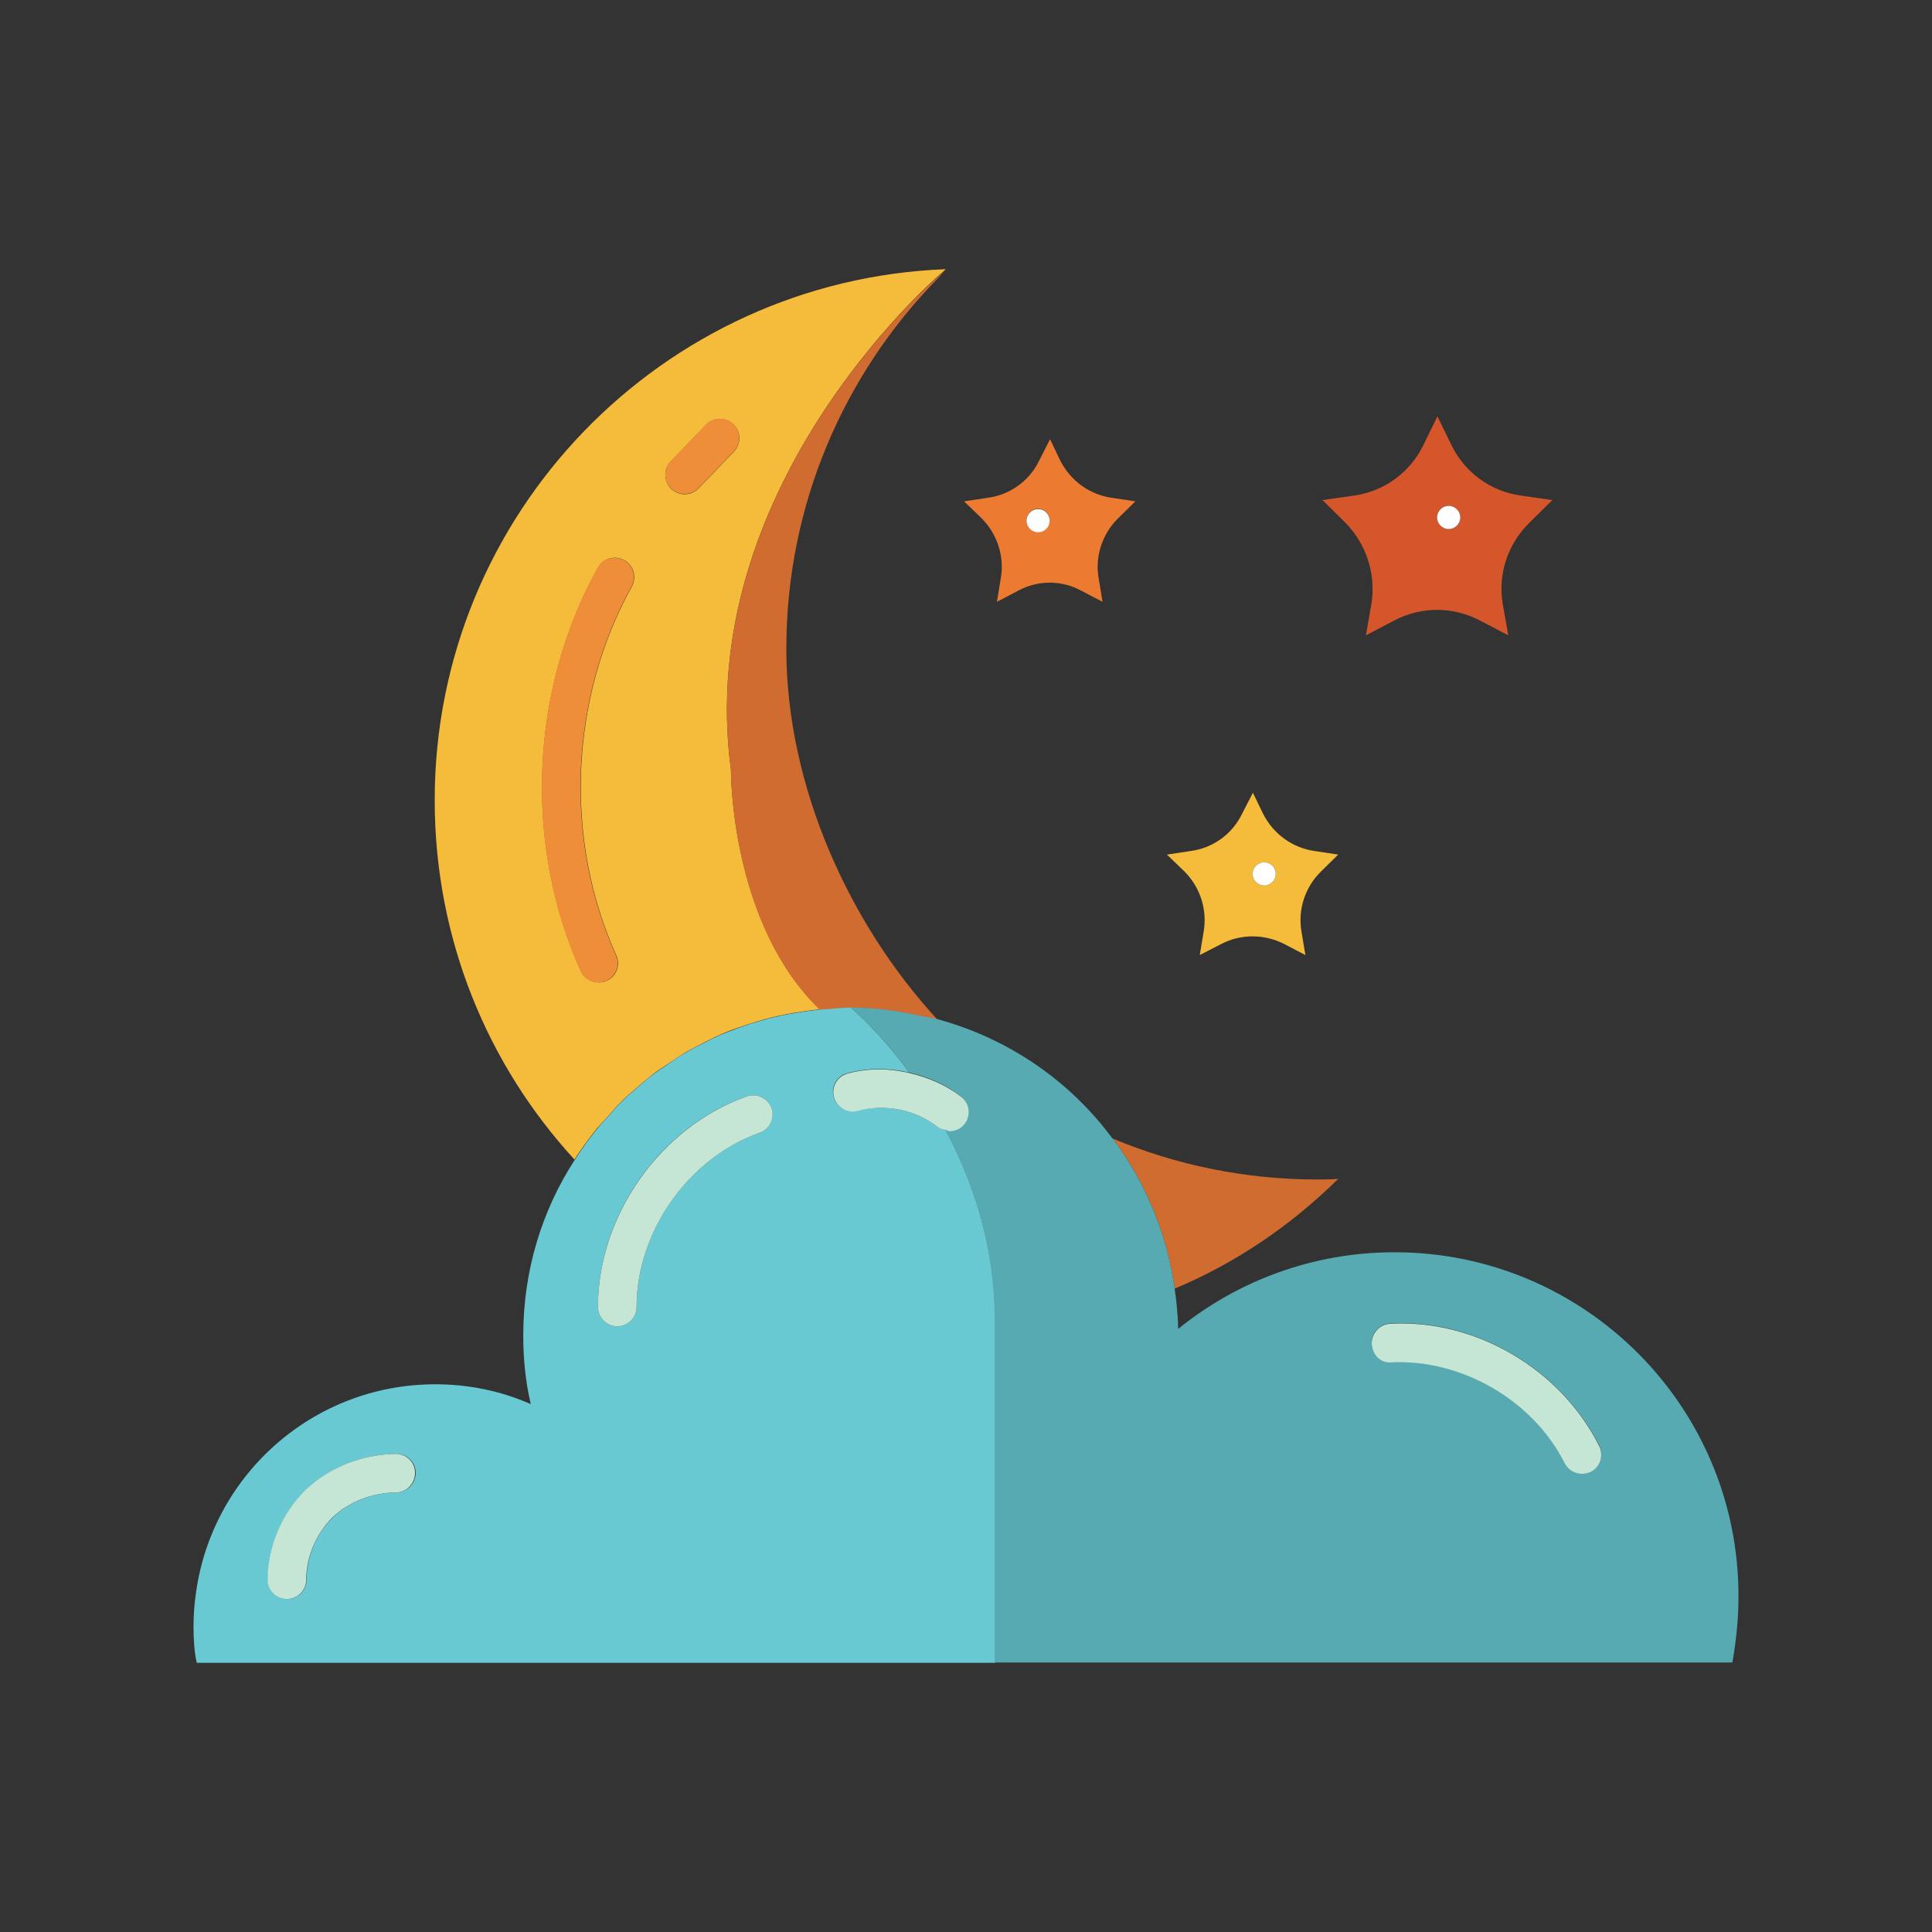 <svg id="Layer_1" xmlns="http://www.w3.org/2000/svg" viewBox="0 0 600 600">
	<rect x="0" y="0" width="600" height="600" fill="#333333" stroke="none"/>
	<g id="moon">
		<g fill="#f5bb3a">
			<path d="M187.9,347.7c0.5-0.6,1-1.1,1.5-1.7c1.4-1.6,2.8-3.1,4.3-4.6c1.1-1.1,2.3-2,3.5-3.1c1.8-1.6,3.7-3.2,5.6-4.7 c1.4-1.1,3-2.1,4.5-3.1c1.8-1.2,3.6-2.4,5.5-3.6c1.7-1,3.5-1.9,5.4-2.9c1.8-0.9,3.5-1.8,5.3-2.6c2-0.9,4.1-1.7,6.2-2.4 c1.7-0.6,3.5-1.2,5.2-1.7c2.2-0.7,4.5-1.3,6.8-1.8c1.7-0.4,3.4-0.7,5.2-1c2.4-0.4,4.9-0.8,7.3-1c0.3,0,0.6,0,0.8-0.1 c-0.2,0-0.4,0-0.4,0c-27.5-26.5-27.6-72.9-27.6-74.4C215.4,152.8,288,88.4,293.3,84c0.2-0.2,0.4-0.4,0.4-0.4 C205.6,87,135,159.6,135,248.5c0,43.1,16.4,82.2,43.4,111.6c2.2-3.4,4.6-6.7,7.1-9.8C186.3,349.4,187.1,348.6,187.9,347.7z M208.3,143.3l11-11.4c2.3-2.4,6.1-2.4,8.5-0.1c2.4,2.3,2.4,6.1,0.1,8.5l-11,11.4c-1.2,1.2-2.7,1.8-4.3,1.8c-1.5,0-3-0.6-4.2-1.7 C206.1,149.4,206,145.6,208.3,143.3z M180.4,301.6c-17.8-39.4-15.8-87.4,5.3-125.3c1.6-2.9,5.3-4,8.2-2.3 c2.9,1.6,3.9,5.3,2.3,8.2c-19.2,34.6-21.1,78.4-4.8,114.5c1.4,3,0,6.6-3,7.9c-0.8,0.4-1.6,0.5-2.5,0.5 C183.6,305.1,181.4,303.8,180.4,301.6z"/>
			<path d="M291.1,316.6c-0.1,0-0.1-0.1-0.1-0.2C291,316.5,291.1,316.5,291.1,316.6 C291.1,316.6,291.1,316.6,291.1,316.6z"/>
		</g>
		<g fill="#d06c30">
			<path d="M227,239.2c0,1.6,0.1,47.9,27.6,74.4c0,0,0.2,0,0.4,0c0.6,0,1.2-0.1,1.8-0.1c2.5-0.2,4.9-0.5,7.4-0.5 c7,0,13.8,0.9,20.4,2.3c1,0.2,1.9,0.4,2.9,0.6c1.2,0.3,2.4,0.4,3.6,0.7c0,0,0,0,0,0c0,0-0.1-0.1-0.1-0.1 c-27-29.3-46.8-72.1-46.8-115c0-44.6,17.8-85,46.7-114.7c1.2-1.3,2-2.2,2.4-2.6C288,88.4,215.4,152.8,227,239.2z"/>
			<path d="M345.6,353.6c10,13.3,16.8,29.3,19.2,46.6c19.1-8,36.2-19.7,50.8-34.1c-2.2,0.2-4.2,0.2-6.4,0.2 C386.6,366.3,365.2,361.8,345.6,353.6z"/>
		</g>
		<g fill="#ee8e38">
			<path d="M188.3,304.6c3-1.4,4.4-4.9,3-7.9c-16.3-36.1-14.4-79.9,4.8-114.5c1.6-2.9,0.6-6.6-2.3-8.2 c-2.9-1.6-6.6-0.6-8.2,2.3c-21,37.8-23.1,85.8-5.3,125.3c1,2.2,3.2,3.5,5.5,3.5C186.7,305.1,187.5,305,188.3,304.6z"/>
			<path d="M212.6,153.4c1.6,0,3.1-0.6,4.3-1.8l11-11.4c2.3-2.4,2.2-6.2-0.1-8.5c-2.4-2.3-6.2-2.2-8.5,0.1l-11,11.4 c-2.3,2.4-2.2,6.2,0.1,8.5C209.6,152.9,211.1,153.4,212.6,153.4z"/>
		</g>
	</g>
	<g id="stars">
		<path fill="#f5bb3a" d="M373.8,289.4l-1.2,7.2l6.6-3.4c6.1-3.2,13.4-3.2,19.7,0l6.5,3.4l-1.2-7.2c-1.2-7,1.1-13.9,6.1-18.8l5.3-5.2 l-7.3-1.1c-7-1-12.8-5.3-16-11.5l-3.2-6.6l-3.4,6.6c-3,6.2-9,10.6-16,11.5l-7.3,1.1l5.4,5.2C372.7,275.5,375,282.4,373.8,289.4z M392.6,267.8c2,0,3.6,1.6,3.6,3.6c0,2-1.6,3.6-3.6,3.6s-3.6-1.6-3.6-3.6C389,269.4,390.6,267.8,392.6,267.8z"/>
		<path fill="#d5562b" d="M425.9,187.6l-1.7,9.7l8.8-4.6c8.4-4.4,18.2-4.4,26.6,0l8.8,4.6l-1.7-9.7c-1.6-9.4,1.6-18.7,8.3-25.3l7.1-7 l-9.8-1.4c-9.4-1.3-17.4-7.2-21.5-15.6l-4.4-9l-4.4,9c-4.1,8.4-12.1,14.3-21.5,15.6l-9.8,1.4l7.1,7 C424.3,168.9,427.4,178.3,425.9,187.6z M449.9,157.1c2,0,3.6,1.6,3.6,3.6s-1.6,3.6-3.6,3.6c-2,0-3.6-1.6-3.6-3.6 S447.9,157.1,449.9,157.1z"/>
		<path fill="#ec7b31" d="M310.8,179.6l-1.2,7.3l6.5-3.4c6.2-3.4,13.6-3.4,19.8,0l6.5,3.4l-1.2-7.3c-1.2-6.8,1.1-13.8,6.1-18.7 l5.3-5.2l-7.3-1.1c-7-1-12.8-5.3-16-11.5l-3.2-6.7l-3.4,6.7c-3,6.2-9,10.6-16,11.5l-7.3,1.1l5.4,5.2 C309.7,165.8,312,172.8,310.8,179.6z M322.4,158c2,0,3.6,1.6,3.6,3.6s-1.6,3.6-3.6,3.6c-2,0-3.6-1.6-3.6-3.6S320.4,158,322.4,158 z"/>
		<g fill="#fff">
			<circle cx="449.9" cy="160.7" r="3.6"/>
			<circle cx="392.6" cy="271.4" r="3.6"/>
			<circle cx="322.4" cy="161.7" r="3.6"/>
		</g>
	</g>
	<g id="cloud">
		<path fill="#69c9d2" d="M293.6,350.8c-0.9-0.2-1.8-0.3-2.5-0.9c-6.9-5.3-16.4-7.2-24.8-5c-3.2,0.9-6.5-1-7.4-4.2 c-0.9-3.2,1-6.5,4.2-7.4c6.2-1.7,12.9-1.7,19.3-0.2c-9.6-13.1-18.2-20.2-18.2-20.2c-2.5,0-4.9,0.3-7.4,0.5 c-0.6,0-1.2,0.1-1.8,0.1c-0.3,0-0.6,0-0.8,0.1c-2.5,0.2-4.9,0.6-7.3,1c-1.7,0.3-3.5,0.6-5.2,1c-2.3,0.5-4.6,1.1-6.8,1.8 c-1.8,0.5-3.5,1.1-5.2,1.7c-2.1,0.8-4.1,1.5-6.2,2.4c-1.8,0.8-3.6,1.7-5.3,2.6c-1.8,0.9-3.6,1.8-5.4,2.9 c-1.9,1.1-3.7,2.3-5.5,3.6c-1.5,1-3,2-4.5,3.1c-2,1.5-3.8,3.1-5.6,4.7c-1.2,1-2.4,2-3.5,3.1c-1.5,1.5-2.9,3-4.3,4.6 c-0.5,0.6-1,1.1-1.5,1.7c-0.8,0.9-1.6,1.7-2.3,2.6c-2.6,3.1-4.9,6.4-7.1,9.8c-10.2,15.7-16,34.4-16,54.5c0,7.3,0.7,14.4,2.3,21.2 l-0.1,0.1c-9.1-4-19.1-6.1-29.5-6.1c-38.4,0-70,28.8-74.5,66c-0.4,3-0.6,6.1-0.6,9.2c0,3.8,0.2,7.7,1,11.3h248V410.3 C309,386.6,302,366.5,293.6,350.8z M122.9,463.5c-7,0.1-14.4,2.7-19.6,7.8c-5.1,5-8.1,12.2-8.1,19.3c0,3.3-2.7,6-6,6s-6-2.7-6-6 c0-10.3,4.4-20.7,11.8-27.9c7.6-7.3,18.1-11.1,28.2-11.2c3.3,0,6,2.8,5.9,6.1C129,460.9,126.1,463.6,122.9,463.5z M235.9,351.8 c-22.2,7.8-38.2,30.6-38.2,54.1c0,3.3-2.7,6-6,6s-6-2.7-6-6c0-28.5,19.4-56,46.2-65.4c3.1-1.1,6.6,0.5,7.7,3.7 C240.6,347.3,239,350.7,235.9,351.8z"/>
		<path fill="#58aab2" d="M433.1,388.9c-25.4,0-48.8,8.9-67.2,23.8c-0.1-4.2-0.5-8.4-1.1-12.5c-2.4-17.3-9.2-33.2-19.2-46.6h-0.1 c-13.2-17.9-32.3-31.1-54.4-37.1c0,0,0,0,0,0c-1.2-0.3-2.4-0.5-3.6-0.7c-0.9-0.2-1.9-0.4-2.9-0.6c-6.6-1.4-13.3-2.3-20.4-2.3 c0,0,8.6,7.1,18.2,20.2c5.8,1.3,11.3,3.7,15.9,7.3c2.6,2,3.1,5.8,1.1,8.4c-1.2,1.5-3,2.3-4.7,2.3c-0.4,0-0.8-0.3-1.2-0.4 c8.4,15.7,15.4,35.8,15.4,59.5v106.1h229.1c1.2-6.7,1.9-13.6,1.9-20.5C540,436.8,492.1,388.9,433.1,388.9z M494,457 c-0.9,0.4-1.8,0.6-2.7,0.6c-2.2,0-4.3-1.2-5.4-3.3c-9.8-19.5-31.9-32.3-53.6-31.3c-3.6,0.4-6.1-2.4-6.3-5.7 c-0.2-3.3,2.4-6.1,5.7-6.3c26.6-1.5,53,14.3,64.9,37.8C498.1,451.9,496.9,455.5,494,457z"/>
		<g fill="#c5e5d5">
			<path d="M123.1,451.5c-10.1,0.1-20.6,3.9-28.2,11.2c-7.4,7.2-11.8,17.7-11.8,27.9c0,3.3,2.7,6,6,6s6-2.7,6-6 c0-7.1,3.1-14.3,8.1-19.3c5.3-5.1,12.6-7.7,19.6-7.8c3.2,0.1,6-2.6,6.1-5.9C129,454.3,126.4,451.6,123.1,451.5z"/>
			<path d="M231.9,340.5c-26.8,9.5-46.2,37-46.2,65.4c0,3.3,2.7,6,6,6s6-2.7,6-6c0-23.5,16.1-46.3,38.2-54.1 c3.1-1.1,4.8-4.5,3.7-7.7C238.4,341,235,339.4,231.9,340.5z"/>
			<path d="M263.2,333.4c-3.2,0.9-5.1,4.2-4.2,7.4c0.9,3.2,4.2,5.1,7.4,4.2c8.4-2.3,17.9-0.4,24.8,5 c0.7,0.6,1.6,0.7,2.5,0.9c0.4,0.1,0.7,0.4,1.2,0.4c1.8,0,3.6-0.8,4.7-2.3c2-2.6,1.5-6.4-1.1-8.4c-4.7-3.6-10.2-6-15.9-7.3 C276.1,331.7,269.4,331.7,263.2,333.4z"/>
			<path d="M431.7,411.1c-3.3,0.2-5.8,3-5.7,6.3c0.2,3.3,2.7,6.1,6.3,5.7c21.7-1,43.8,11.8,53.6,31.3 c1.1,2.1,3.2,3.3,5.4,3.3c0.9,0,1.8-0.2,2.7-0.6c3-1.5,4.1-5.1,2.6-8.1C484.7,425.3,458.3,409.6,431.7,411.1z"/>
		</g>
	</g>
</svg>
